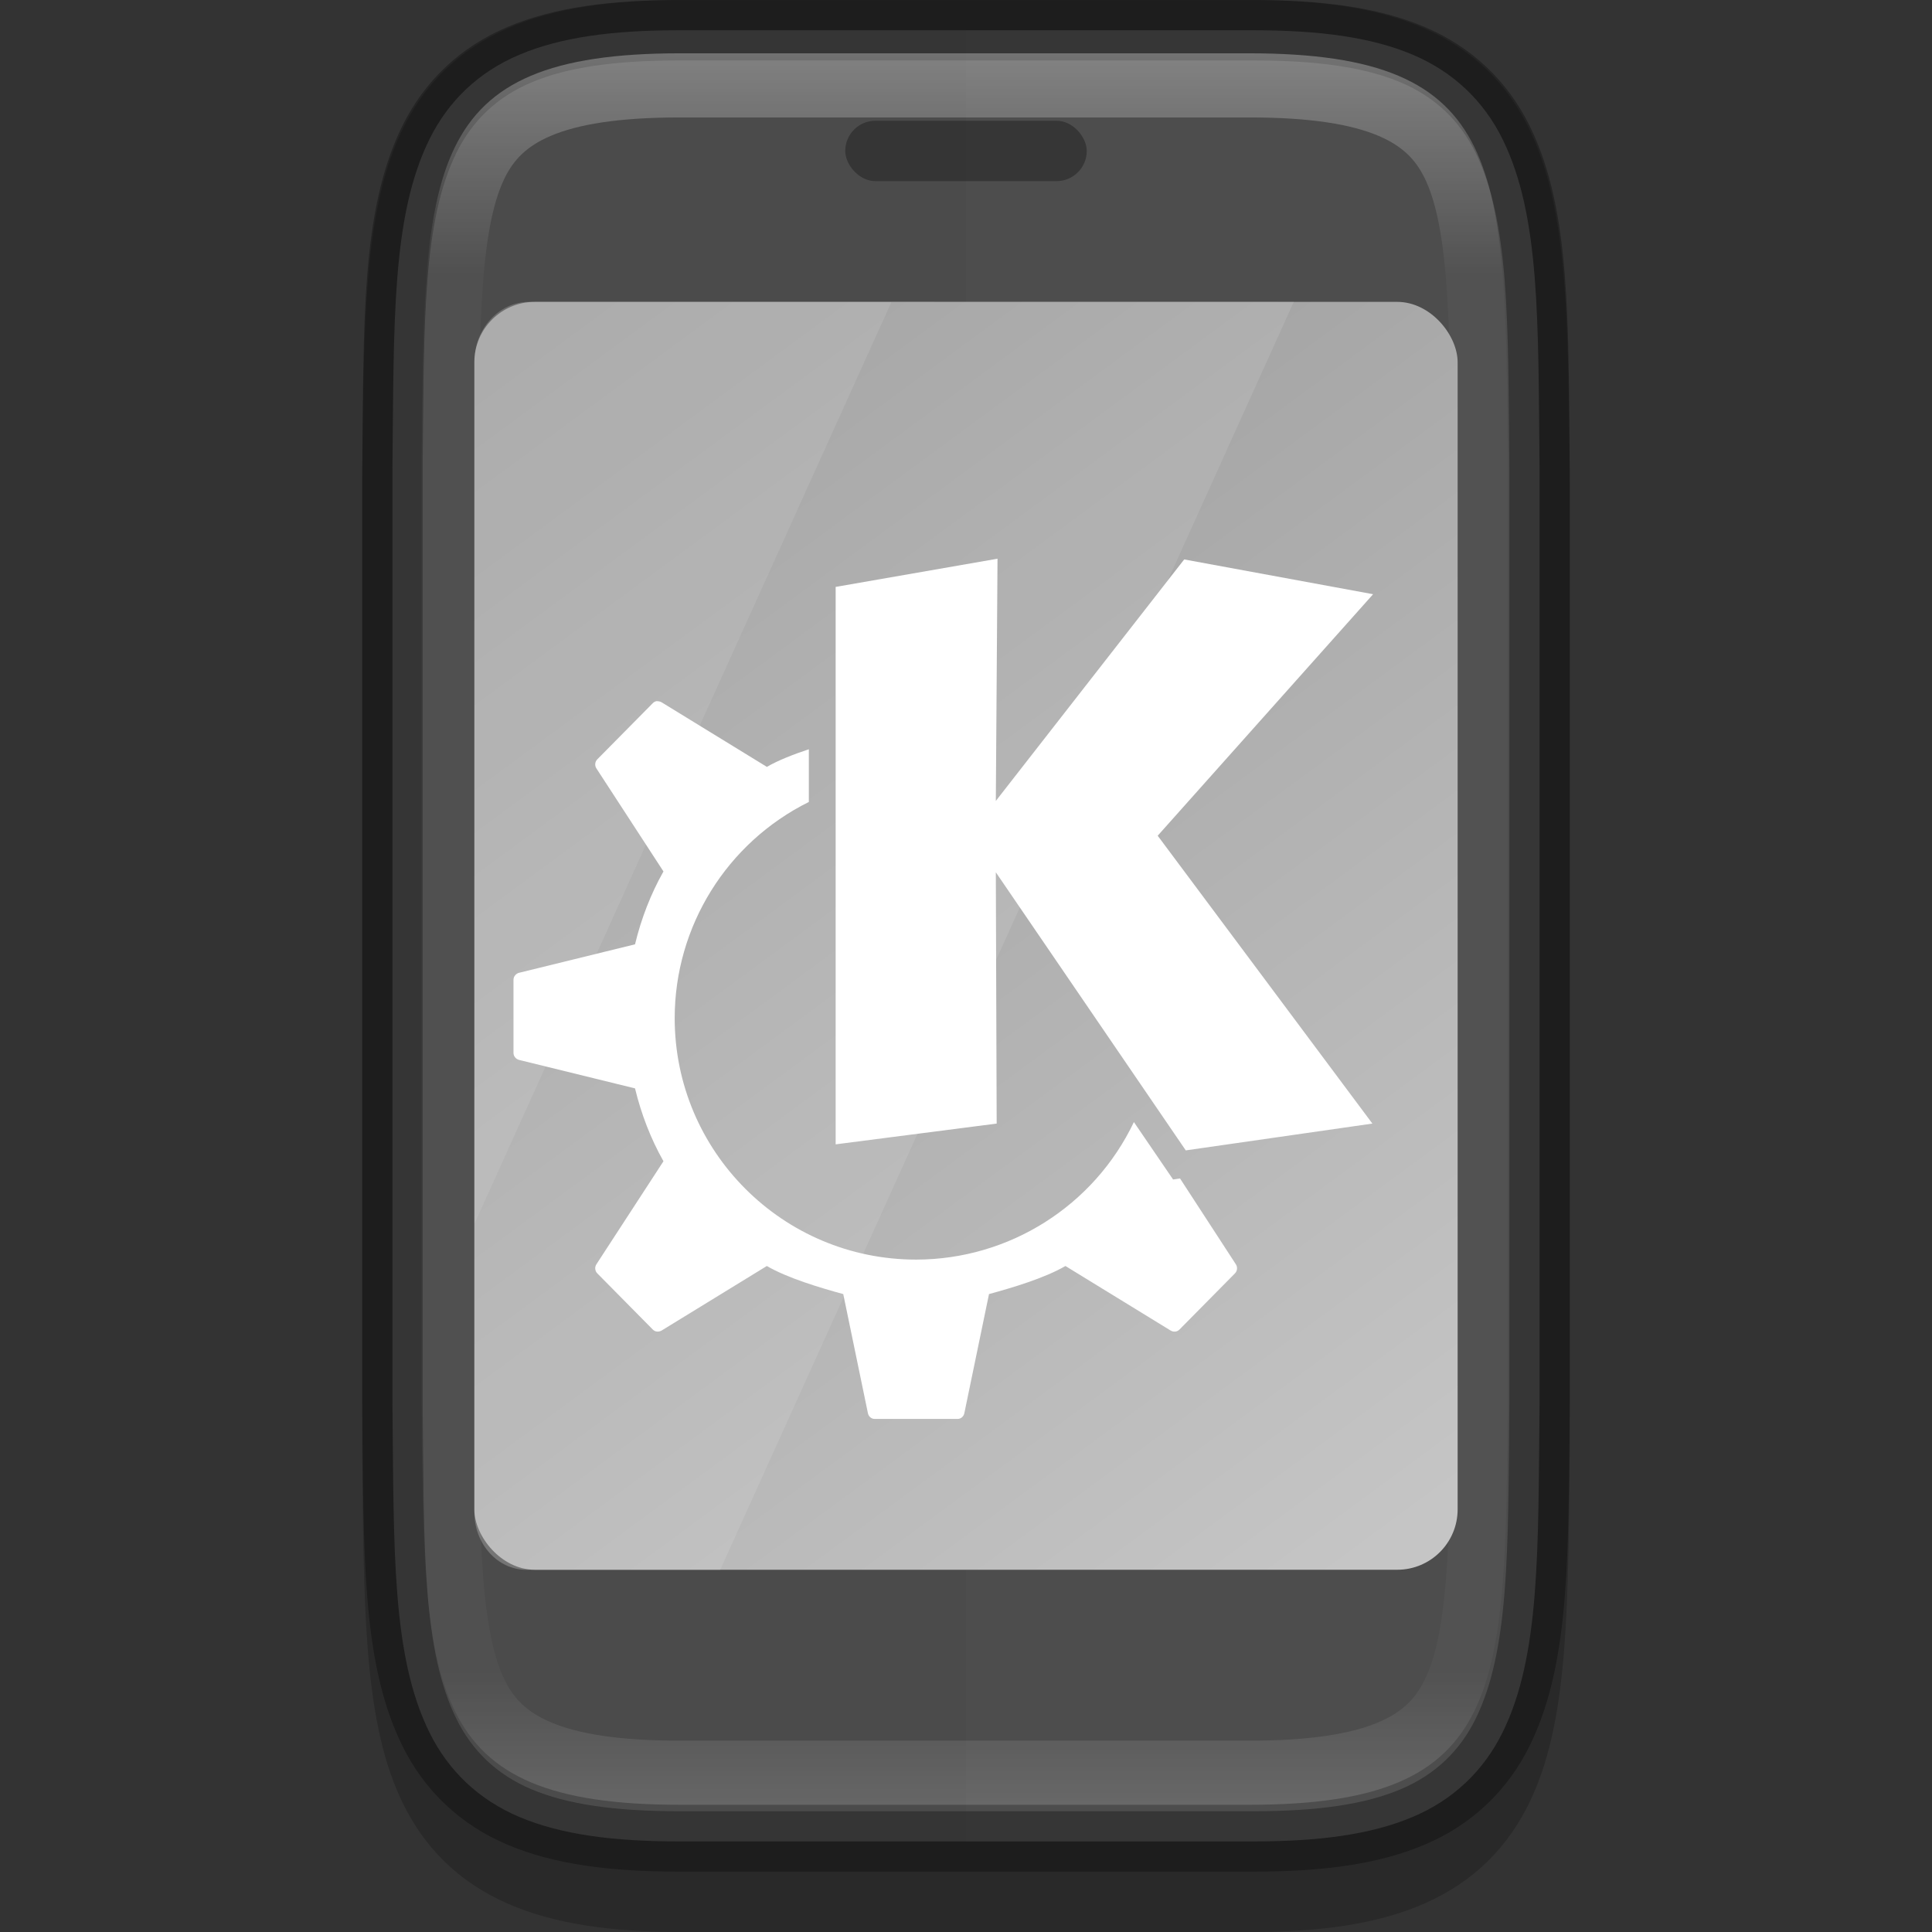 <svg width="32" height="32" version="1" xmlns="http://www.w3.org/2000/svg" xmlns:xlink="http://www.w3.org/1999/xlink">
 <rect width="100%" height="100%" fill="#333333" stroke="none"/>
 <defs>
  <linearGradient id="linearGradient1080" x1="350.98" x2="321.02" y1="148.02" y2="148.02" gradientUnits="userSpaceOnUse">
   <stop stop-color="#fff" offset="0"/>
   <stop stop-color="#fff" stop-opacity=".098" offset=".125"/>
   <stop stop-color="#fff" stop-opacity=".098" offset=".925"/>
   <stop stop-color="#fff" stop-opacity=".498" offset="1"/>
  </linearGradient>
  <clipPath id="clipPath1070">
   <path d="m351 153c0 5-1.956 4.942-7 5h-16c-5.043-0.058-7 0-7-5v-11c0-5 1.956-4.942 7-5h16c5.043 0.058 7 0 7 5z" color="#000000" fill="#cdcdcd" opacity=".2"/>
  </clipPath>
  <linearGradient id="linearGradient13869" x1="329" x2="343" y1="137" y2="158" gradientTransform="matrix(.905 0 0 1 -288 -132)" gradientUnits="userSpaceOnUse">
   <stop stop-color="#9a9a9a" offset="0"/>
   <stop stop-color="#c5c5c5" offset="1"/>
  </linearGradient>
 </defs>
 <path d="m20.714 1c4.286 0 4.236 1.956 4.286 7v16c-0.05 5.043 0 7-4.286 7h-9.429c-4.286 0-4.236-1.956-4.286-7v-16c0.05-5.043 0-7 4.286-7z" color="#000000" fill="none" opacity=".2" stroke="#000" stroke-width="2"/>
 <path d="m6.5 23.248c0.025 2.438-0.013 4.175 0.612 5.445 0.313 0.635 0.816 1.118 1.496 1.404 0.68 0.286 1.534 0.403 2.642 0.403h9.5c1.108 0 1.961-0.116 2.642-0.403 0.681-0.286 1.183-0.769 1.496-1.404 0.625-1.27 0.587-3.008 0.612-5.445v-4e-3 -15.488-4e-3c-0.025-2.438 0.013-4.175-0.612-5.445-0.313-0.635-0.816-1.118-1.496-1.404-0.68-0.286-1.534-0.402-2.642-0.402h-9.5c-1.108 0-1.961 0.116-2.642 0.403-0.681 0.286-1.183 0.769-1.496 1.404-0.625 1.27-0.587 3.008-0.612 5.445v4e-3 15.488z" color="#000000" fill="#4d4d4d"/>
 <path d="m6.5 23.248c0.025 2.438-0.013 4.175 0.612 5.445 0.313 0.635 0.816 1.118 1.496 1.404 0.68 0.286 1.534 0.403 2.642 0.403h9.5c1.108 0 1.961-0.116 2.642-0.403 0.681-0.286 1.183-0.769 1.496-1.404 0.625-1.27 0.587-3.008 0.612-5.445v-4e-3 -15.488-4e-3c-0.025-2.438 0.013-4.175-0.612-5.445-0.313-0.635-0.816-1.118-1.496-1.404-0.68-0.286-1.534-0.402-2.642-0.402h-9.5c-1.108 0-1.961 0.116-2.642 0.403-0.681 0.286-1.183 0.769-1.496 1.404-0.625 1.27-0.587 3.008-0.612 5.445v4e-3 15.488z" color="#000000" fill="none" opacity=".3" stroke="#000"/>
 <path d="m11.25 0.5c-1.108 0-1.961 0.116-2.642 0.402-0.681 0.286-1.184 0.769-1.497 1.404-0.625 1.27-0.586 3.007-0.611 5.445v4e-3 15.488 4e-3c0.025 2.438-0.014 4.175 0.611 5.445 0.313 0.635 0.816 1.118 1.497 1.404 0.68 0.286 1.534 0.402 2.642 0.402h4.75v-30z" color="#000000" opacity=".03"/>
 <path transform="matrix(0 -.967 .857 0 -110.43 340.3)" d="m351 153c0 5-1.956 4.942-7 5h-16c-5.043-0.058-7 0-7-5v-11c0-5 1.956-4.942 7-5h16c5.043 0.058 7 0 7 5z" clip-path="url(#clipPath1070)" color="#000000" fill="none" opacity=".3" stroke="url(#linearGradient1080)" stroke-width="2.197"/>
 <path d="m14.766 5-6.909 15.273v4.773c0 0.529 0.385 0.955 0.864 0.955h3.208l9.5-21z" enable-background="new" fill="#fff" opacity=".15"/>
 <rect x="7.857" y="5" width="16.286" height="21" rx="1" ry="1" enable-background="new" fill="url(#linearGradient13869)"/>
 <rect x="14" y="2" width="4" height="1" rx=".5" ry=".5" enable-background="new" opacity=".3"/>
 <path d="m14.766 5-6.909 15.273v4.773c0 0.529 0.385 0.955 0.864 0.955h3.208l9.5-21z" enable-background="new" fill="#fff" opacity=".1"/>
 <path d="m8.762 5c-0.501 0-0.905 0.446-0.905 1v14.273l6.909-15.273z" enable-background="new" fill="#f9f9f9" opacity=".2"/>
 <path d="m16.522 9.254-2.681 0.467v9.233l2.667-0.344-0.014-4.162 3.146 4.606 3.091-0.444-3.556-4.768 3.568-4-3.129-0.576-3.12 4zm-5.638 2.358c-0.026 2e-3 -0.05 0.013-0.07 0.033l-0.92 0.931c-0.04 0.04-0.047 0.103-0.016 0.151l1.111 1.707c-0.21 0.372-0.368 0.78-0.471 1.207l-1.919 0.471c-0.053 0.013-0.094 0.061-0.094 0.116v1.212c0 0.055 0.041 0.103 0.094 0.116l1.919 0.471c0.103 0.427 0.261 0.835 0.471 1.207l-1.111 1.707c-0.031 0.048-0.024 0.111 0.016 0.151l0.92 0.931c0.039 0.039 0.099 0.042 0.146 0.014l1.741-1.068c0.342 0.199 0.876 0.359 1.266 0.465l0.408 1.971c0.011 0.057 0.057 0.097 0.113 0.097h1.372c0.056 0 0.102-0.04 0.113-0.097l0.408-1.971c0.39-0.106 0.924-0.266 1.266-0.465l1.741 1.068c0.047 0.029 0.107 0.025 0.146-0.014l0.92-0.931c0.04-0.04 0.047-0.103 0.016-0.151l-0.925-1.422-0.115 0.017-0.649-0.951c-0.663 1.39-2.066 2.276-3.606 2.278-2.209 0-4-1.791-4-4 1e-3 -1.518 0.862-2.905 2.222-3.58v-0.873c-0.254 0.085-0.503 0.18-0.695 0.292l-1.741-1.068c-0.023-0.014-0.051-0.021-0.076-0.019z" enable-background="new" fill="#fff"/>
</svg>
